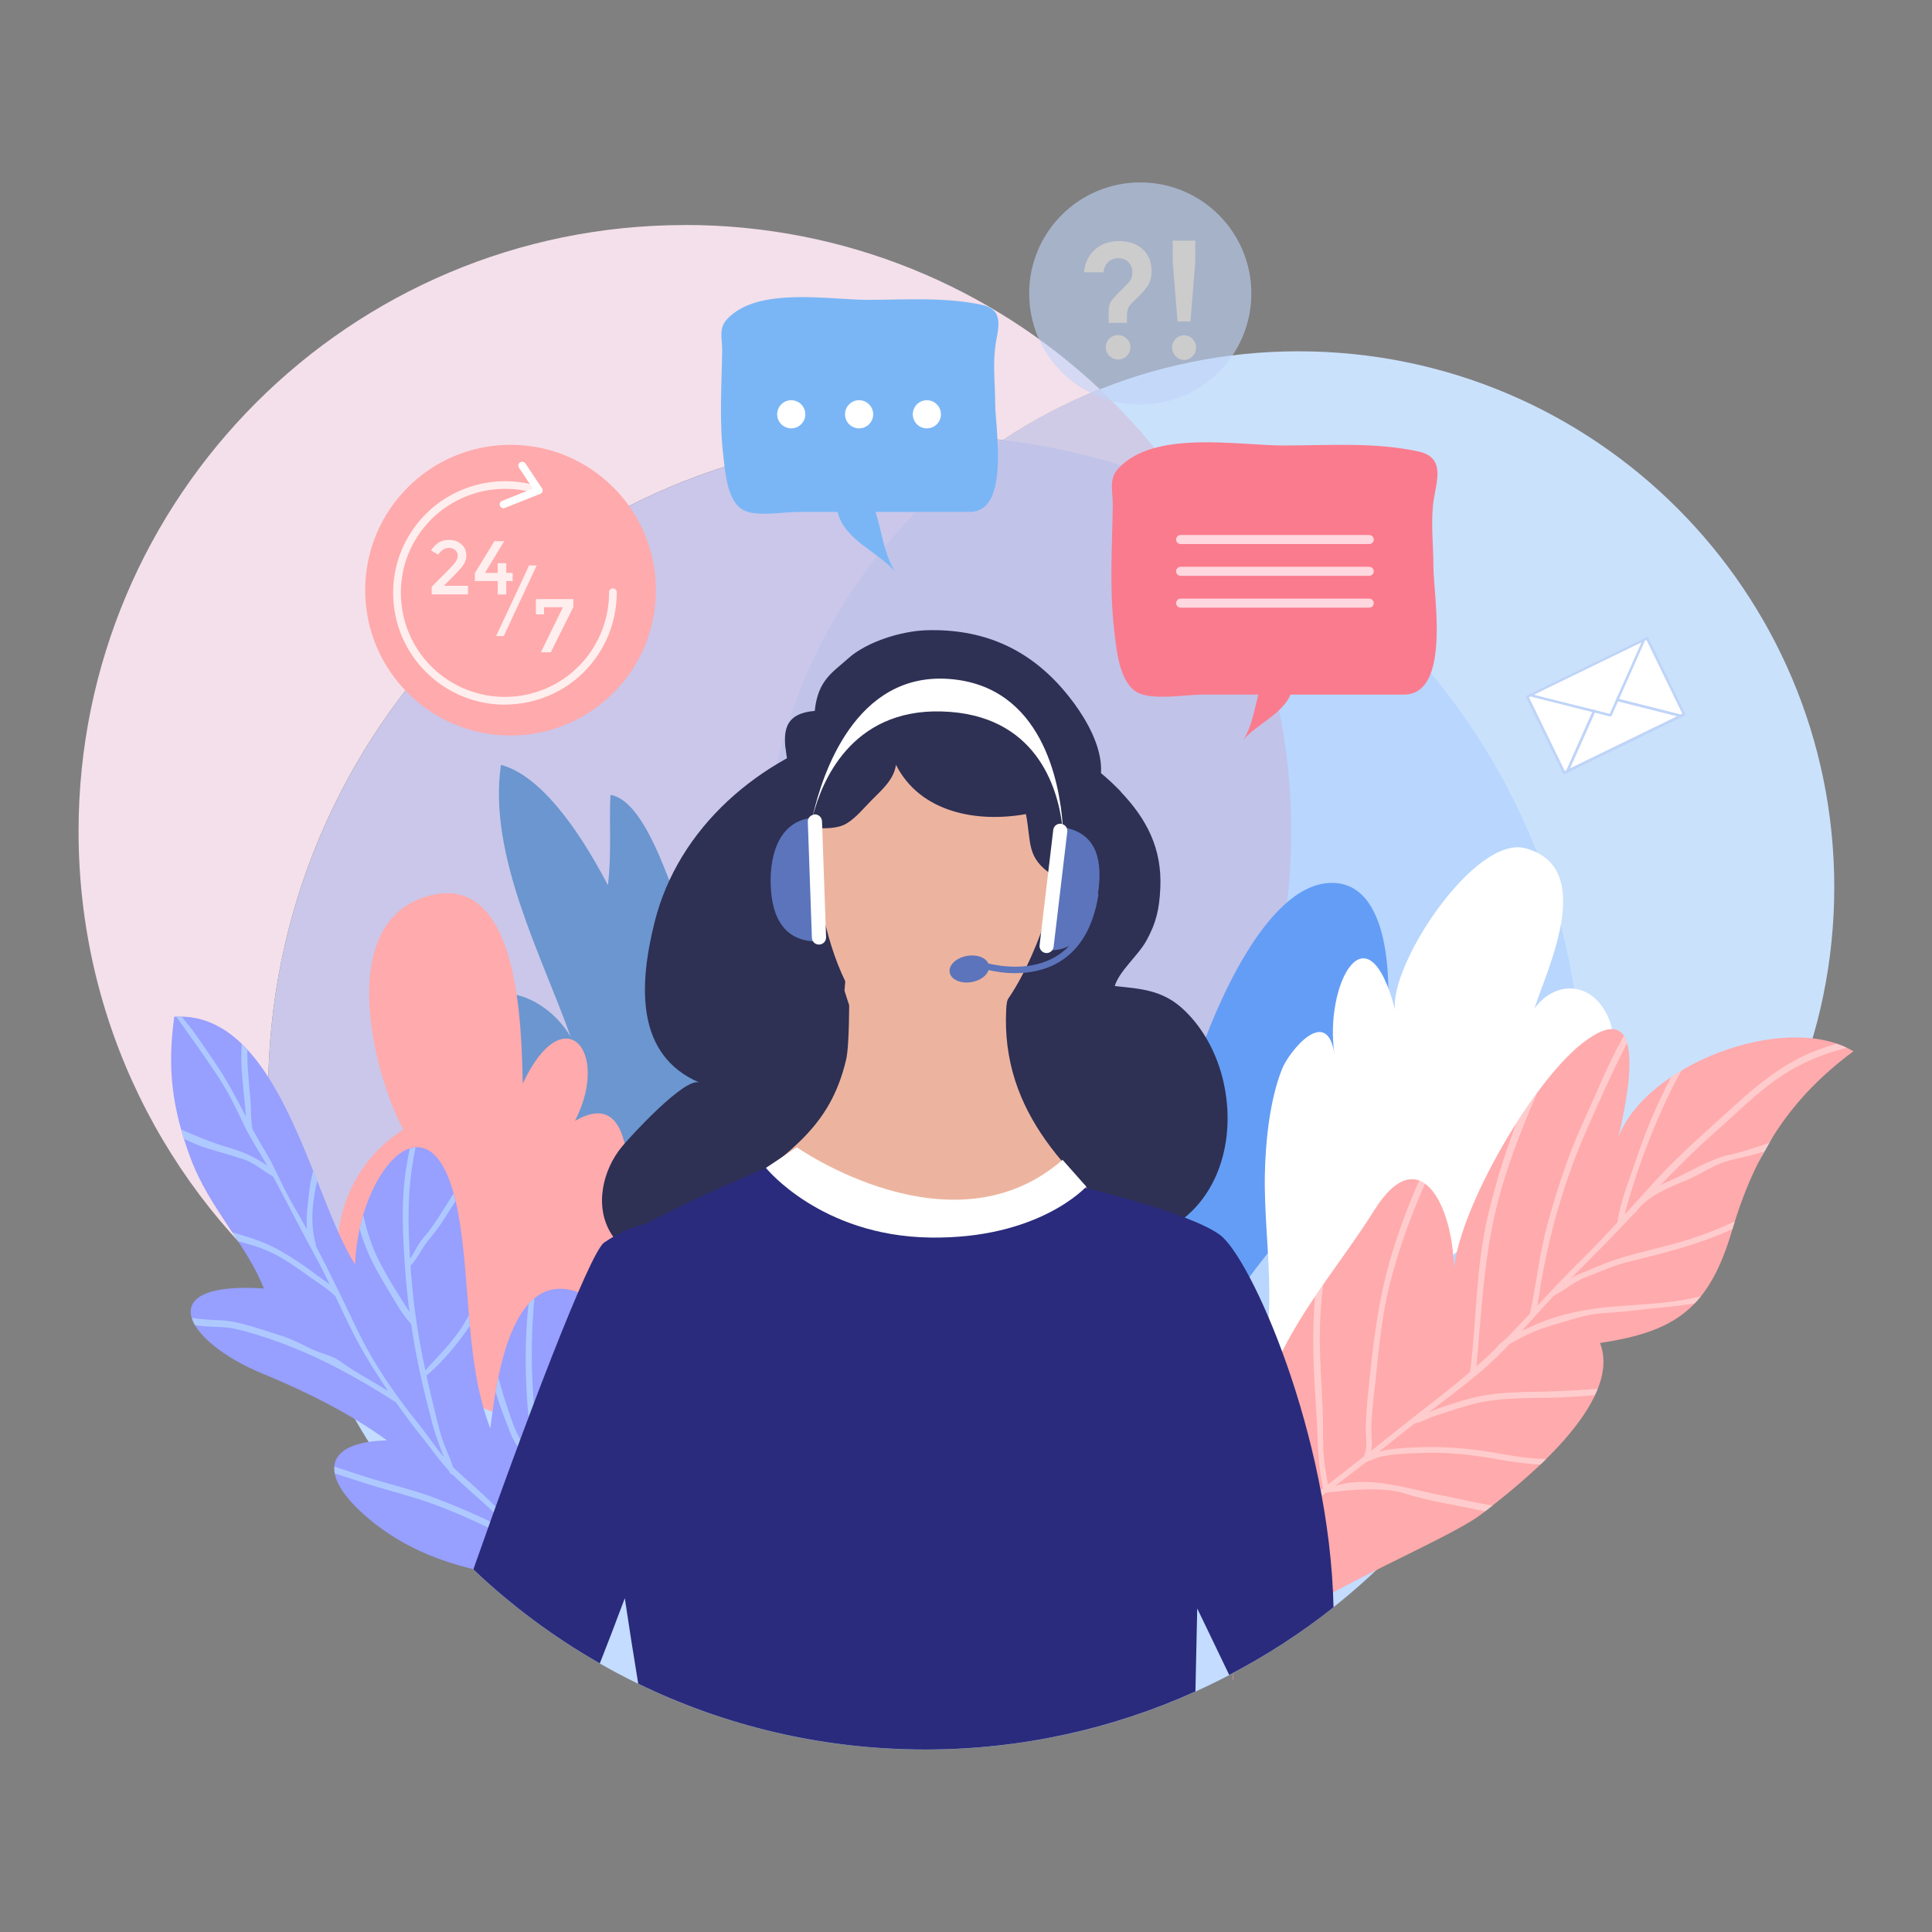 <svg overflow="hidden" viewBox="0, 0, 256, 256" id="3d5b3c37-8ed2-4b55-9da8-92db8630463f" xmlns="http://www.w3.org/2000/svg" xmlns:xlink="http://www.w3.org/1999/xlink" xmlns:xml="http://www.w3.org/XML/1998/namespace" version="1.1"><rect x="0" y="0" width="256" height="256" fill="#808080" stroke="none"/><defs /><g><g id="a"><g id="b"><g><path d="M243.05 117.54 C243.05 156.75 211.27 188.53 172.06 188.53 C132.85 188.53 101.07 156.75 101.07 117.54 C101.07 78.33 132.85 46.55 172.06 46.55 C211.27 46.55 243.05 78.34 243.05 117.54" style="fill:#CAE1FC;" /><path d="M40.03 172.47 C44.61 186.13 52.49 198.28 62.72 207.97 C67.77 212.76 73.39 216.95 79.48 220.42 C81.14 221.38 82.84 222.27 84.57 223.11 C96.06 228.7 108.96 231.83 122.59 231.83 C143.04 231.83 161.84 224.78 176.69 212.97 C187 204.78 195.42 194.31 201.16 182.31 C192.27 186.31 182.42 188.54 172.04 188.54 C158.17 188.54 145.22 184.56 134.29 177.68 C121.74 185.79 106.79 190.5 90.74 190.5 C71.51 190.5 53.85 183.74 40.03 172.47" style="fill:#C3DCFF;" /><path d="M157.07 64.81 C148.15 89.59 139.51 146.77 134.3 177.68 C145.24 184.56 158.18 188.54 172.05 188.54 C182.43 188.54 192.28 186.31 201.17 182.31 C206.61 170.95 209.66 158.22 209.66 144.78 C209.66 108.94 188.01 78.17 157.07 64.81" style="fill:#B8D6FE;" /><path d="M90.75 29.82 C46.38 29.82 10.41 65.79 10.41 110.16 C10.41 135.3 21.95 157.74 40.03 172.47 C37.11 163.77 35.53 154.46 35.53 144.77 C35.53 96.69 74.51 57.71 122.59 57.71 C126.07 57.71 129.51 57.91 132.89 58.31 C136.9 55.65 141.2 53.39 145.74 51.58 C131.37 38.08 112.03 29.81 90.75 29.81" style="fill:#F4E0EA;" /><path d="M145.74 51.59 C141.21 53.4 136.91 55.66 132.89 58.32 C139.33 67.35 149.79 67.35 157.07 64.81 C153.77 60 149.97 55.57 145.73 51.59" style="fill:#CFCBE7;" /><path d="M122.6 57.72 C74.52 57.72 35.54 96.7 35.54 144.78 C35.54 154.46 37.12 163.78 40.04 172.48 C53.87 183.75 71.52 190.51 90.75 190.51 C106.8 190.51 121.76 185.8 134.3 177.69 C134.3 156.01 132.89 99.38 132.89 58.33 C129.51 57.93 126.08 57.73 122.59 57.73" style="fill:#CAC7EA;" /><path d="M132.89 58.32 C113.71 71.03 101.06 92.81 101.06 117.54 C101.06 142.27 114.33 165.11 134.3 177.68 C156.44 163.37 171.09 138.48 171.09 110.16 C171.09 93.34 165.92 77.72 157.08 64.81 C149.51 61.54 141.39 59.32 132.9 58.32" style="fill:#C2C3E9;" /></g><g><circle cx="67.65" cy="78.2" r="19.26" style="fill:#FFAAAC;" /><g opacity="0.8"><path d="M60.35 74.46 C60.55 74.18 60.65 73.91 60.65 73.62 C60.65 73.33 60.54 73.1 60.33 72.9 C60.12 72.7 59.84 72.6 59.51 72.6 C58.93 72.6 58.45 72.9 58.07 73.49 L57.11 72.94 C57.42 72.48 57.76 72.13 58.13 71.89 C58.5 71.65 58.98 71.54 59.57 71.54 C60.16 71.54 60.68 71.73 61.12 72.1 C61.56 72.47 61.79 72.98 61.79 73.63 C61.79 73.99 61.7 74.34 61.51 74.67 C61.32 75 60.98 75.42 60.47 75.94 L58.82 77.62 L62.02 77.62 L62.02 78.76 L57.2 78.76 L57.2 77.75 L59.34 75.6 C59.82 75.12 60.16 74.74 60.36 74.46 z" style="fill:white;" /><path d="M65.95 75.91 L65.95 74.62 L67.08 74.62 L67.08 75.91 L67.93 75.91 L67.93 76.99 L67.08 76.99 L67.08 78.77 L65.95 78.77 L65.95 76.99 L62.92 76.99 L62.92 75.94 L65.51 71.71 L66.81 71.71 L64.26 75.91 L65.94 75.91 z" style="fill:white;" /><path d="M70.11 74.92 L71.12 74.92 L66.75 84.28 L65.74 84.28 L70.11 74.92 z" style="fill:white;" /><path d="M71.01 81.41 L71.01 79.38 L75.97 79.38 L75.97 80.44 L72.98 86.43 L71.67 86.43 L74.59 80.46 L72.09 80.46 L72.09 81.41 L71.01 81.41 z" style="fill:white;" /></g><g opacity="0.8"><path d="M66.89 93.37 C63.63 93.37 60.36 92.3 57.63 90.11 C54.55 87.63 52.61 84.1 52.18 80.17 C51.75 76.24 52.88 72.37 55.36 69.29 C59.21 64.5 65.71 62.57 71.55 64.5 C71.82 64.59 71.96 64.88 71.87 65.14 C71.78 65.41 71.5 65.55 71.23 65.46 C65.8 63.67 59.74 65.46 56.16 69.92 C53.85 72.79 52.8 76.39 53.2 80.05 C53.6 83.71 55.4 87 58.27 89.31 C64.2 94.07 72.9 93.12 77.66 87.19 C79.64 84.72 80.72 81.63 80.7 78.47 C80.7 78.19 80.92 77.96 81.21 77.96 C81.49 77.96 81.72 78.19 81.72 78.47 C81.74 81.86 80.58 85.19 78.46 87.83 C75.54 91.47 71.24 93.36 66.9 93.36 z" style="fill:white;" /></g><path d="M66.72 67.35 C66.52 67.35 66.33 67.23 66.25 67.03 C66.15 66.77 66.27 66.47 66.53 66.37 L70.61 64.74 L68.77 61.98 C68.61 61.75 68.68 61.43 68.91 61.27 C69.14 61.11 69.46 61.18 69.62 61.41 L71.81 64.69 C71.9 64.82 71.92 64.98 71.87 65.12 C71.82 65.27 71.71 65.39 71.57 65.44 L66.91 67.3 C66.85 67.32 66.78 67.34 66.72 67.34 z" style="fill:white;" /></g><g><path d="M96.1 141.49 C95.1 134.28 93.5 128.26 90.56 121.54 C88.83 117.58 85.58 106.07 80.89 105.33 C80.7 108.84 81.06 113.37 80.55 117.29 C76.48 109.51 71.47 102.7 66.38 101.35 C64.62 113.29 71.88 126.8 75.63 137.42 C73.9 134.41 70.58 131.87 67.15 131.63 C65.57 143.61 72.75 158.4 80.34 164.87 C79.09 164.67 77.65 165.14 76.46 164.99 C74.69 173.62 88.76 182.65 97.08 186.17 C96.74 184.28 96.41 182.39 96.1 180.49 C101.2 168.93 97.71 153.2 96.09 141.5 z" style="fill:#6B96CF;" /><path d="M74.91 190.2 C64.91 187.14 52.02 183.47 46.55 172.87 C42.41 164.85 45.7 154.43 53.45 149.7 C49.51 142.38 44.21 122.07 56.86 118.69 C68.89 115.48 69.09 136.25 69.27 143.57 C74.67 132.05 80.97 139.2 76.19 148.52 C84.1 143.95 83.37 156.37 83.15 161.23 C82.48 175.77 81.16 188.83 83.08 203.21 L74.91 190.19 z" style="fill:#FFAAAC;" /><path d="M92.02 209.02 C77.23 209.46 60.1 211.21 48.26 200.72 C42.17 195.32 42.98 191.05 51.28 190.86 C46.34 187.25 40.45 184.34 34.76 182 C24.42 177.74 19.9 169.73 34.96 170.73 C32.76 165.05 27.69 159.98 25.3 153.6 C22.82 146.97 22.13 141.66 23.09 134.72 C37.08 133.85 41.24 158.44 47.05 167.56 C47.51 154.61 57.78 143.38 60.82 161.37 C62.37 170.54 61.69 180.79 64.97 189.29 C65.7 183.59 67.42 168.99 75.69 170.95 C79.34 171.82 79.84 175.53 80.53 178.94 C82.37 188.12 82.52 200.01 89.87 206.34 L92.01 209.03 z" style="fill:#979FFF;" /><path d="M81.2 209.37 C80.26 208.98 79.31 208.59 78.37 208.19 C75.98 204.64 74.2 201.13 72.79 197.04 C71.39 192.99 70.89 188.65 70.62 184.39 C70.36 180.32 70.43 176.11 70.81 172.04 C70.54 172.26 70.28 172.51 70.03 172.79 C69.59 176.84 69.56 180.96 69.82 185.16 C70 188.06 70.38 190.96 71.03 193.79 C70.65 193.28 70.24 192.78 69.9 192.28 C68.99 190.97 68.34 189.7 67.81 188.2 C67.13 186.26 66.52 184.41 66.04 182.51 C65.9 183.17 65.78 183.82 65.67 184.45 C65.99 185.52 66.36 186.59 66.78 187.66 C67.29 188.95 67.63 190.18 68.38 191.36 C69.3 192.81 70.6 194.11 71.42 195.61 C71.45 195.66 71.49 195.7 71.53 195.72 C71.74 196.48 71.97 197.23 72.23 197.98 C73.47 201.55 75.04 204.68 77.19 207.68 C76.43 207.34 75.68 207.01 74.93 206.66 C74.6 206.5 74.28 206.32 73.96 206.15 C73.93 206.11 73.88 206.08 73.82 206.06 C73.79 206.06 73.77 206.04 73.74 206.04 C70.03 203.97 66.8 200.69 63.77 197.81 C62.54 196.64 61.23 195.58 60.02 194.39 C59.59 192.93 58.8 191.52 58.4 190.04 C57.77 187.73 57.22 185.38 56.68 183.05 C56.62 182.78 56.57 182.5 56.5 182.23 C56.56 182.23 56.62 182.2 56.67 182.15 C58.77 180.29 60.67 178.08 62.25 175.67 C62.21 175.21 62.17 174.74 62.13 174.28 C61.92 174.66 61.71 175.03 61.49 175.4 C60.12 177.68 58.13 179.61 56.36 181.58 C55.46 177.41 54.82 173.23 54.49 168.97 C54.46 168.54 54.43 168.12 54.4 167.7 C55.31 166.8 55.83 165.49 56.65 164.49 C57.51 163.44 58.26 162.48 58.98 161.32 C59.42 160.6 59.89 159.88 60.36 159.16 C60.27 158.8 60.19 158.45 60.1 158.12 C59.66 158.84 59.22 159.56 58.76 160.27 C57.92 161.57 57.16 162.83 56.13 163.98 C55.39 164.8 54.96 165.89 54.34 166.8 C54.07 162.8 53.99 158.85 54.57 154.85 C54.71 153.91 54.88 152.98 55.06 152.05 C54.8 152.07 54.55 152.12 54.29 152.2 C54.13 153.02 53.98 153.83 53.84 154.66 C53.11 159.18 53.37 163.65 53.68 168.19 C53.81 170.09 54.01 171.97 54.26 173.84 C52.83 171.62 51.41 169.39 50.21 167.04 C49.21 165.08 48.6 163.05 48.14 160.97 C47.96 161.57 47.79 162.19 47.65 162.83 C47.97 163.95 48.36 165.06 48.83 166.12 C49.68 168.04 50.76 169.79 51.83 171.59 C52.62 172.91 53.39 174.31 54.47 175.41 C54.78 177.5 55.15 179.59 55.6 181.67 C56.1 184.01 56.69 186.34 57.3 188.66 C57.7 190.2 58.27 191.63 58.82 193.08 C57.6 191.63 56.55 190.01 55.36 188.55 C52.26 184.72 49.36 180.46 47.24 176.01 C45.48 172.32 43.72 168.66 41.83 165.04 C41.85 164.98 41.86 164.92 41.84 164.85 C41.08 162.21 41.37 159.27 42.03 156.45 C41.86 156.01 41.68 155.57 41.5 155.12 C41.26 156.03 41.07 156.95 40.97 157.89 C40.82 159.3 40.53 161.19 40.67 162.88 C39.83 161.39 38.95 159.91 38.14 158.4 C37.64 157.46 37.19 156.5 36.73 155.55 C36.25 154.55 35.77 153.59 35.2 152.66 C34.6 151.67 34.03 150.65 33.48 149.64 C33.2 148.49 33.3 147.09 33.21 146.04 C33.04 144.17 32.86 142.3 32.78 140.42 C32.76 139.97 32.76 139.53 32.78 139.08 C32.54 138.81 32.28 138.56 32.03 138.32 C31.97 139.3 31.96 140.27 32 141.23 C32.1 143.35 32.39 145.46 32.56 147.57 C32.56 147.69 32.58 147.82 32.59 147.95 C31.31 145.51 30.04 143.06 28.46 140.77 C27.21 138.95 25.99 137.02 24.57 135.33 C24.41 135.14 24.25 134.94 24.09 134.73 C23.85 134.73 23.6 134.73 23.35 134.73 C23.96 135.54 24.52 136.36 25 137.03 C26.42 138.99 27.8 140.98 29.12 143.01 C30.39 144.96 31.36 147.04 32.36 149.13 C33.25 150.99 34.41 152.68 35.42 154.47 C33.84 153.34 32.23 152.62 30.21 152.03 C28.04 151.39 26.03 150.56 24.03 149.67 C24.15 150.08 24.26 150.49 24.39 150.91 C25.45 151.42 26.53 151.88 27.67 152.23 C29.21 152.7 30.76 153.1 32.29 153.62 C33.78 154.12 34.85 155.17 36.19 155.9 C38.11 159.47 39.93 163.09 41.88 166.64 C42.52 167.8 43.1 168.98 43.68 170.17 C43.12 169.75 42.52 169.37 42.02 168.99 C40.39 167.74 38.74 166.63 36.95 165.62 C35.01 164.53 32.89 163.91 30.77 163.27 C31.04 163.67 31.31 164.08 31.57 164.48 C32.6 164.76 33.64 165.05 34.64 165.41 C36.67 166.15 38.61 167.44 40.35 168.71 C41.67 169.68 43.27 170.61 44.45 171.77 C45.64 174.3 46.81 176.85 48.23 179.28 C49.24 181.02 50.31 182.68 51.42 184.32 C49.33 182.98 47.09 181.86 45.09 180.39 C43.96 179.56 42.57 179.37 41.31 178.77 C39.9 178.09 38.57 177.37 37.06 176.92 C34.29 176.09 31.72 175 28.78 174.92 C27.68 174.89 26.55 174.78 25.42 174.62 C25.51 174.93 25.65 175.26 25.84 175.59 C26.11 175.63 26.39 175.67 26.65 175.7 C28.16 175.87 29.68 175.75 31.17 176.08 C32.88 176.47 34.49 176.98 36.14 177.55 C41.91 179.55 47.31 182.5 52.45 185.81 C53.53 187.34 54.65 188.84 55.84 190.33 C57.08 191.88 58.15 193.46 59.5 194.9 C59.53 194.98 59.55 195.05 59.58 195.12 C59.64 195.29 59.78 195.35 59.91 195.34 C59.94 195.37 59.96 195.4 59.99 195.43 C61.56 196.98 63.29 198.38 64.89 199.9 C66.56 201.49 68.31 203.08 70.18 204.5 C68.75 203.71 67.35 202.81 65.95 202.11 C63.39 200.81 60.75 199.7 58.08 198.66 C55.16 197.52 52.13 196.81 49.14 195.9 C47.53 195.41 45.93 194.85 44.33 194.33 C44.3 194.62 44.31 194.92 44.37 195.24 C45.89 195.74 47.41 196.23 48.93 196.71 C51.92 197.65 54.93 198.36 57.87 199.47 C60.96 200.64 63.97 202.01 66.91 203.53 C68.92 204.57 70.99 206.15 73.26 206.57 C73.89 206.94 74.53 207.29 75.19 207.6 C76.54 208.23 77.91 208.83 79.29 209.42 C79.93 209.42 80.57 209.41 81.22 209.39 z" opacity="0.8" style="fill:#B4D3FF;" /></g><g><path d="M154.31 171.66 C153.18 162.14 155.45 150.04 158.67 140.5 C160.84 134.05 167.58 117.46 176.12 117 C185.69 116.48 184.56 135.57 182.69 141.8 C179.95 150.93 174.53 158.09 168.5 165.43 C162.79 172.39 158.15 180.37 152.52 187.01 L154.31 171.67 z" style="fill:#649DF6;" /><path d="M203.31 133.66 C205.88 130.05 210.63 129.88 212.9 134.39 C215.1 138.77 212.41 140.91 210.51 143.96 C204.66 153.31 199.29 161.02 190.72 167.79 C182.52 174.25 172.63 178.03 165.05 185.72 C170.22 176.91 167.41 165.66 167.6 155.65 C167.69 151.14 168.26 145.69 169.89 141.62 C170.81 139.32 175.83 133.11 176.82 139.67 C175.45 130.6 181.13 119.59 184.86 133.81 C184.05 127.89 195.43 110.54 202.18 112.41 C211.66 115.03 204.87 128.67 203.31 133.67 z" style="fill:white;" /><path d="M163.9 211.84 C164.72 202.83 165.1 193.72 167.51 185.18 C170.13 175.91 177.09 168.36 182.1 160.36 C188 150.94 192.48 159.52 192.66 168.03 C193.64 159.51 203.18 143.29 209.66 138.24 C218.45 131.4 215.83 144.97 214.41 150.8 C217.94 141.02 236.69 133.96 245.59 139.3 C237.2 145.51 232.52 152.83 229.51 163.03 C226.47 173.35 222.05 176.45 212.01 177.95 C215.12 185.98 201.47 196.65 196.3 200.63 C190.47 205.12 162.32 215.53 163.4 222.77 L163.9 211.83 z" style="fill:#FFAAAC;" /><path d="M229.1 153.01 C226.33 153.7 223.88 155.33 221.27 156.45 C220.88 156.62 220.45 156.82 220 157.06 C222.31 154.64 224.67 152.3 227.21 150.06 C230.95 146.76 234.34 143.16 238.89 140.94 C240.78 140.01 242.7 139.36 244.69 138.83 C244.26 138.62 243.8 138.45 243.33 138.29 C242.42 138.56 241.52 138.87 240.65 139.2 C236.54 140.77 233.11 143.51 229.9 146.44 C226.36 149.67 222.7 152.8 219.46 156.34 C218.06 157.87 216.67 159.41 215.26 160.95 C216.66 155.7 218.6 150.44 220.9 145.54 C221.49 144.28 222.13 143.05 222.81 141.85 C222.34 142.13 221.87 142.42 221.43 142.72 C220.9 143.74 220.39 144.77 219.91 145.8 C218.66 148.47 217.6 151.22 216.67 154.01 C215.83 156.51 214.65 159.34 214.32 161.97 C212.72 163.7 211.1 165.42 209.42 167.07 C207.45 169 205.58 171.01 203.7 173.01 C203.92 171.95 204.05 170.83 204.22 169.83 C204.63 167.48 205.13 165.15 205.72 162.84 C206.88 158.31 208.44 153.75 210.34 149.47 C212.01 145.71 213.69 141.9 215.59 138.24 C215.48 137.86 215.34 137.53 215.17 137.26 C213.04 141 211.41 145.15 209.62 149.06 C207.75 153.16 206.36 157.53 205.14 161.87 C204.01 165.88 203.61 170.02 202.72 174.07 C201.79 175.06 200.86 176.04 199.92 177.01 C199.7 177.24 199.46 177.46 199.23 177.68 C198.79 178 198.42 178.35 198.19 178.71 C197.35 179.51 196.5 180.3 195.63 181.06 C196.32 173.89 196.6 166.64 198.38 159.63 C199.69 154.47 201.6 149.57 203.73 144.74 C202.78 146.02 201.84 147.39 200.93 148.83 C199.39 152.81 198.15 156.93 197.18 160.98 C195.54 167.8 195.67 174.98 194.79 181.79 C192.72 183.56 190.59 185.24 188.4 186.92 C187.92 187.29 183.3 190.94 181.67 192.25 C181.86 191.51 181.75 190.73 181.73 189.93 C181.66 187.78 181.98 185.58 182.21 183.44 C182.7 178.95 183.05 174.4 184.19 170.01 C185.38 165.44 186.94 161.08 188.82 156.85 C188.58 156.68 188.32 156.54 188.06 156.44 C186.47 159.98 185.14 163.63 184.06 167.43 C182.93 171.41 182.34 175.31 181.84 179.41 C181.58 181.56 181.36 183.71 181.16 185.86 C181.06 186.94 181 188.02 180.97 189.1 C180.94 190.26 181.27 191.63 180.8 192.73 C180.77 192.81 180.77 192.88 180.78 192.94 C180.66 193.03 177.32 195.68 176.06 196.63 L175.94 196.72 C175.79 195.59 175.56 194.5 175.44 193.35 C175.26 191.49 175.33 189.6 175.29 187.73 C175.2 184.28 174.89 180.85 174.88 177.39 C174.88 174.94 175.03 172.55 175.33 170.2 C174.97 170.72 174.61 171.25 174.25 171.78 C174.13 173.17 174.06 174.56 174.03 175.93 C173.94 179.6 174.16 183.27 174.41 186.93 C174.65 190.44 174.53 193.76 175.33 197.18 C173.72 198.4 172.11 199.62 170.47 200.81 C169.49 201.52 168.42 202.11 167.37 202.72 C166.77 203.07 165.95 204.24 165.13 203.82 C164.8 203.65 164.51 204.15 164.84 204.33 C165.65 204.77 166.32 204.29 167.02 203.8 C168.85 202.52 170.78 201.41 172.59 200.09 C173.64 199.32 174.68 198.55 175.72 197.78 C175.79 197.87 182.34 196.7 186.04 197.87 C189.27 198.9 192.66 199.38 195.98 200.1 C196.25 200.16 196.53 200.21 196.81 200.26 C197.12 200.02 197.45 199.76 197.8 199.49 C195.52 199.15 193.23 198.56 191.15 198.17 C186.62 197.31 181.5 195.46 176.92 196.88 C178.29 195.85 179.66 194.8 181.01 193.74 C181.71 193.51 182.34 193.13 183.13 192.98 C184.79 192.66 186.42 192.6 188.1 192.53 C191.43 192.38 194.75 192.71 198.04 193.3 C200.06 193.66 202.09 193.97 204.13 194.07 C204.39 193.83 204.64 193.58 204.89 193.33 C201.88 193.31 198.92 192.57 195.95 192.17 C193.06 191.78 190.25 191.66 187.34 191.8 C186.08 191.86 184.89 191.92 183.65 192.13 C183.32 192.19 183 192.29 182.68 192.41 C183.1 192.07 183.52 191.75 183.93 191.41 C185.09 190.46 186.26 189.53 187.45 188.61 C188.42 188.43 189.22 187.9 190.21 187.59 C191.82 187.08 193.39 186.52 195.02 186.09 C198.92 185.06 202.84 185.32 206.83 185.16 C208.33 185.1 209.84 184.99 211.34 184.87 C211.47 184.59 211.59 184.3 211.7 184.02 C209.28 184.21 206.84 184.35 204.42 184.4 C201.1 184.46 198.03 184.46 194.81 185.3 C193.42 185.66 192.07 186.13 190.71 186.58 C190.25 186.74 189.78 186.95 189.31 187.16 C191.5 185.48 193.7 183.81 195.83 182.06 C196.68 181.36 197.48 180.62 198.27 179.86 C198.35 179.84 198.41 179.78 198.44 179.7 C198.97 179.18 199.49 178.65 200 178.11 C200.69 177.7 201.44 177.35 201.79 177.15 C203.43 176.24 205.16 175.76 206.94 175.23 C208.87 174.66 210.53 174.1 212.58 173.99 C214.48 173.89 216.37 173.66 218.26 173.45 C220.39 173.22 222.5 173.07 224.57 172.7 C224.86 172.4 225.14 172.08 225.4 171.75 C221.58 172.75 217.27 172.83 213.39 173.16 C209.98 173.45 206.44 174.18 203.29 175.6 C202.94 175.76 202.34 176.01 201.67 176.32 C203.09 174.76 204.48 173.18 205.93 171.66 C205.94 171.66 205.96 171.66 205.97 171.65 C207.43 170.88 208.56 169.84 210.14 169.23 C211.97 168.53 213.79 167.69 215.69 167.22 C219.58 166.27 223.53 165.29 227.27 163.83 C228.04 163.53 228.8 163.21 229.56 162.87 C229.66 162.52 229.77 162.18 229.88 161.84 C228.03 162.72 226.11 163.46 224.18 164.1 C220.86 165.19 217.4 165.82 214.09 166.9 C212.48 167.43 210.92 168.16 209.35 168.78 C208.89 168.96 208.48 169.19 208.1 169.45 C210.93 166.59 213.79 163.77 216.52 160.8 C216.6 160.78 216.67 160.74 216.73 160.65 C216.84 160.48 216.97 160.33 217.1 160.18 C217.29 159.98 217.47 159.78 217.66 159.58 C219.25 158.08 221.67 157.12 223.52 156.36 C225.03 155.74 226.37 154.81 227.89 154.2 C229.25 153.65 230.8 153.42 232.21 153.04 C232.74 152.9 233.27 152.74 233.79 152.58 C234 152.19 234.23 151.81 234.45 151.43 C232.73 152.04 230.95 152.58 229.1 153.05 z" opacity="0.4" style="fill:white;" /></g><g><path d="M148.52 104.93 C151.98 108.57 153.97 112.45 153.75 117.61 C153.63 120.42 153.2 122.31 151.91 124.63 C150.79 126.65 148.32 128.64 147.71 130.66 C151.12 131.01 154.01 131.17 156.74 133.69 C165.41 141.69 165.1 159.7 152.22 163.92 C150.08 164.62 147.16 164.9 145.25 164.04 C149.64 161.71 154.75 169.9 151.01 173.9 C146.61 178.6 136.25 178.36 130.28 178.38 C123.43 178.41 113.07 179.13 107.68 174.43 C103.57 170.83 101.62 163.55 100.9 158.54 C99.02 162.4 97.03 167.26 92.57 168.52 C88.24 169.75 83.21 167.09 80.96 163.43 C78.72 159.8 79.89 154.99 82.4 151.95 C83.62 150.48 90.8 142.65 92.68 143.45 C84.26 139.83 84.62 130.67 86.73 122.22 C93.03 96.96 129.76 85.78 148.18 104.55 C148.3 104.67 148.4 104.78 148.52 104.9 z" style="fill:#2E3054;" /><path d="M114.3 117.81 C111.75 120.16 113.05 136.47 112.1 140.47 C109.98 149.42 104.57 152.48 97.75 158.06 C93.3 161.71 107.59 190.21 115.56 192.23 C119.07 193.12 121.83 195.03 125.7 195.58 C129.73 196.15 134.03 195.84 137.93 195.58 C144.95 195.11 155.58 167.4 151.13 163.72 C140.89 155.27 132.06 146.49 133.43 132.37 C134.47 121.64 120.51 112.09 114.29 117.82 z" style="fill:#ECB49F;" /><path d="M111.9 131.26 L112.68 121.88 C118.9 116.15 134.68 119.58 133.64 130.31 C133.63 130.39 133.57 132.2 133.56 132.27 C132.49 136.96 128.88 142.27 123.02 142.61 C116.11 143 113.86 137.59 111.9 131.27 z" style="fill:#ECB49F;" /><path d="M142.45 105.34 C142.45 105.34 138.13 138.54 123.91 138.72 C111.16 138.88 107.82 120.03 107.37 106.94 C106.86 92.28 108.39 87.9 126.22 87.79 C143.4 87.69 142.45 105.33 142.45 105.33 z" style="fill:#ECB49F;" /><path d="M104.09 99.11 C104.2 100.15 104.42 101.28 104.61 102.45 C100.61 102.2 100.75 106.96 103.41 108.64 C104.55 109.36 106.31 109.53 107.71 109.67 C109.12 109.81 110.97 109.84 112.17 109.12 C113.45 108.36 114.58 106.93 115.64 105.88 C116.92 104.61 118.46 103.24 118.72 101.34 C121.94 107.69 129.49 109.04 135.94 107.87 C136.69 111.65 135.92 113.65 139.53 116 C143.02 118.26 143.72 116.44 146.74 114.58 C147.55 111.59 145.41 108.21 143.74 106.82 C148.28 102.78 144.86 96.01 140.9 91.4 C136.03 85.74 130 83.31 122.79 83.51 C119.46 83.61 114.84 85.02 112.35 87.28 C110.41 89.04 108.36 90.09 107.96 94.2 C104.3 94.49 103.81 96.47 104.07 99.09 z" style="fill:#2E3054;" /><path d="M158.64 213.13 L162.88 221.94 C167.78 219.38 172.41 216.38 176.7 212.97 C176.19 190.03 165.74 166.66 161.65 163.63 C157.56 160.6 143.05 157.21 143.05 157.21 C143.05 157.21 123.24 171.97 101.49 154.76 C101.49 154.76 92.52 158.46 85.5 162.2 C83.83 162.51 81.97 163.35 80.06 164.64 C78.11 165.96 69.38 188.98 62.72 207.96 C67.77 212.75 73.39 216.94 79.48 220.41 C80.52 217.78 81.64 214.85 82.79 211.77 C83.36 215.57 83.95 219.37 84.57 223.1 C96.06 228.69 108.96 231.82 122.59 231.82 C135.35 231.82 147.48 229.07 158.4 224.13 L158.64 213.12 z" style="fill:#2A2B7C;" /><path d="M140.8 153.69 L143.94 157.23 C143.94 157.23 137.67 164.22 123.2 163.98 C108.72 163.75 101.49 154.75 101.49 154.75 L105.58 152.02 C105.58 152.02 126.14 166.48 140.8 153.68 z" style="fill:white;" /><path d="M108.66 124.75 C104.12 124.91 102.28 121.84 102.12 117.31 C101.96 112.77 103.54 108.49 108.08 108.33 L108.66 124.76 z" style="fill:#5B74BB;" /><path d="M140.43 109.55 L138.49 125.87 C139.74 126.02 140.79 125.8 141.68 125.33 C141.16 125.87 140.59 126.33 139.95 126.72 C136.59 128.75 132.47 128.03 130.95 127.66 C130.6 126.87 129.43 126.43 128.14 126.66 C126.7 126.91 125.67 127.89 125.84 128.85 C126.01 129.81 127.31 130.38 128.75 130.13 C129.89 129.93 130.76 129.28 130.99 128.54 C131.79 128.73 133.05 128.95 134.53 128.95 C136.34 128.95 138.46 128.61 140.38 127.45 C143.13 125.79 144.86 122.82 145.54 118.62 C145.55 118.53 145.54 118.44 145.49 118.37 C145.52 118.19 145.54 118.01 145.57 117.83 C146.11 113.32 144.93 110.09 140.42 109.56 z" style="fill:#5B74BB;" /><path d="M140.81 109.22 C140.39 103.69 138.1 90.93 125.84 89.97 C113.27 88.98 108.92 102.79 107.73 107.97 C107.32 108.08 107.02 108.45 107.04 108.89 L107.58 124.26 C107.6 124.78 108.03 125.18 108.55 125.16 C109.07 125.14 109.47 124.71 109.46 124.19 L108.92 108.82 C108.9 108.3 108.47 107.9 107.95 107.91 C107.88 107.91 107.82 107.94 107.76 107.96 C108.86 103.72 112.71 93.94 124.76 94.27 C137.33 94.61 140.12 104.43 140.73 109.19 C140.68 109.18 140.64 109.15 140.6 109.15 C140.08 109.09 139.62 109.46 139.56 109.97 L137.75 125.24 C137.69 125.76 138.06 126.22 138.57 126.28 C139.08 126.34 139.55 125.97 139.61 125.46 L141.42 110.19 C141.47 109.75 141.21 109.37 140.82 109.22 z" style="fill:white;" /></g><g><path d="M189.99 66.15 C190.37 63.65 191.52 60.61 187.97 59.83 C182.19 58.56 176.07 59.03 170.18 59.03 C163.95 59.03 152.94 56.93 148.19 62.07 C146.86 63.51 147.47 65.08 147.45 66.96 C147.37 72.45 146.99 77.94 147.63 83.42 C147.91 85.8 148.23 90.28 150.61 91.69 C152.61 92.87 157 92.04 159.26 92.04 L166.74 92.04 C166.2 94.06 165.88 96.25 164.77 98.02 C166.43 96.01 169.86 94.68 171.01 92.04 L186.01 92.04 C188.23 92.04 189.37 90.39 189.92 88.11 C190.93 83.91 189.94 77.53 189.94 75.21 C189.94 72.29 189.54 69.04 189.98 66.15 z" style="fill:#FA7B8D;" /><g><path d="M182.03 71.49 C182.03 71.82 181.76 72.09 181.43 72.09 L156.44 72.09 C156.11 72.09 155.84 71.82 155.84 71.49 C155.84 71.16 156.11 70.89 156.44 70.89 L181.43 70.89 C181.76 70.89 182.03 71.16 182.03 71.49 L182.03 71.49 z" style="fill:#FFD7DF;" /><path d="M182.03 75.7 C182.03 76.03 181.76 76.3 181.43 76.3 L156.44 76.3 C156.11 76.3 155.84 76.03 155.84 75.7 C155.84 75.37 156.11 75.1 156.44 75.1 L181.43 75.1 C181.76 75.1 182.03 75.37 182.03 75.7 L182.03 75.7 z" style="fill:#FFD7DF;" /><path d="M182.03 79.92 C182.03 80.25 181.76 80.52 181.43 80.52 L156.44 80.52 C156.11 80.52 155.84 80.25 155.84 79.92 C155.84 79.59 156.11 79.32 156.44 79.32 L181.43 79.32 C181.76 79.32 182.03 79.59 182.03 79.92 L182.03 79.92 z" style="fill:#FFD7DF;" /></g></g><g opacity="0.6"><g><circle cx="151.09" cy="38.89" r="14.72" style="fill:#BFD4F8;" /><path d="M149.32 42.78 L146.9 42.78 L146.9 41.45 C146.9 40.87 146.97 40.44 147.1 40.15 C147.23 39.87 147.53 39.49 147.99 39.03 L149.55 37.44 C149.88 37.08 150.04 36.63 150.04 36.09 C150.04 35.55 149.87 35.1 149.53 34.75 C149.19 34.39 148.75 34.21 148.21 34.21 C147.67 34.21 147.22 34.38 146.85 34.72 C146.49 35.06 146.28 35.52 146.22 36.08 L143.63 36.08 C143.77 34.79 144.27 33.77 145.12 33.04 C145.97 32.3 147.03 31.94 148.29 31.94 C149.55 31.94 150.59 32.29 151.39 33 C152.19 33.71 152.59 34.69 152.59 35.96 C152.59 36.83 152.35 37.56 151.89 38.14 C151.62 38.49 151.41 38.74 151.27 38.88 C151.13 39.03 150.94 39.21 150.71 39.44 C150.47 39.67 150.28 39.86 150.11 40.03 C149.95 40.2 149.81 40.34 149.71 40.46 C149.46 40.78 149.33 41.23 149.33 41.81 L149.33 42.79 z M148.16 47.63 C147.71 47.63 147.32 47.47 147 47.16 C146.67 46.85 146.51 46.47 146.51 46.03 C146.51 45.59 146.67 45.2 146.99 44.88 C147.31 44.56 147.7 44.4 148.14 44.4 C148.58 44.4 148.98 44.56 149.3 44.87 C149.63 45.18 149.79 45.56 149.79 46.01 C149.79 46.46 149.63 46.84 149.31 47.16 C148.99 47.48 148.6 47.64 148.16 47.64 z" style="fill:white;" /><path d="M156.9 47.69 C156.46 47.69 156.09 47.53 155.78 47.21 C155.47 46.89 155.31 46.51 155.31 46.06 C155.31 45.61 155.47 45.23 155.78 44.91 C156.09 44.59 156.47 44.43 156.9 44.43 C157.33 44.43 157.71 44.59 158.02 44.91 C158.33 45.23 158.49 45.61 158.49 46.06 C158.49 46.51 158.33 46.89 158.02 47.21 C157.71 47.53 157.33 47.69 156.9 47.69 z M155.39 31.89 L158.38 31.89 L158.38 34.71 L157.74 42.59 L156.03 42.59 L155.39 34.71 L155.39 31.89 z" style="fill:white;" /></g></g><g><rect x="203.92" y="87.88" width="17.67" height="11.2" transform="matrix(0.899, -0.438, 0.438, 0.899, -19.46, 102.51)" style="fill:white;" /><path d="M223.31 94.58 L218.41 84.51 C218.37 84.42 218.26 84.39 218.17 84.43 L217.75 84.64 L217.75 84.64 L202.71 91.96 L202.71 91.96 L202.29 92.17 C202.2 92.21 202.16 92.32 202.21 92.41 L207.11 102.48 C207.15 102.57 207.26 102.6 207.35 102.56 L207.77 102.36 L207.77 102.36 L222.81 95.04 L222.81 95.04 L223.23 94.83 C223.32 94.79 223.35 94.68 223.31 94.59 z M221.21 95.4 L208.05 101.8 L211.33 94.43 L213.35 94.94 C213.35 94.94 213.43 94.94 213.47 94.93 C213.51 94.91 213.54 94.88 213.55 94.84 L214.39 92.94 L222.21 94.91 L221.21 95.4 z M211.47 94.11 L212.23 92.4 L214.04 92.86 L213.28 94.57 L211.47 94.11 z M214.19 92.53 L212.17 92.02 C212.09 92 212 92.04 211.97 92.12 L211.12 94.02 L203.3 92.05 L216.06 85.84 L217.47 85.16 L214.19 92.53 z M202.6 92.39 L202.8 92.29 L210.97 94.35 L207.55 102.05 L207.34 102.15 L202.6 92.4 z M222.71 94.67 L214.54 92.61 L217.96 84.91 L218.17 84.81 L222.91 94.56 L222.7 94.66 z" style="fill:#BFD4F8;" /><path d="M210.66 93.9 L213.29 94.56 L214.25 92.4 L217.47 85.16 C217.47 85.16 203.33 92 203.31 92.05 C203.29 92.1 210.66 93.9 210.66 93.9 z" style="fill:white;" /></g><g><path d="M131.89 45.79 C132.21 43.67 133.19 41.08 130.17 40.41 C125.25 39.33 120.04 39.73 115.03 39.73 C109.72 39.73 100.36 37.94 96.32 42.31 C95.19 43.53 95.71 44.87 95.69 46.48 C95.62 51.16 95.29 55.82 95.85 60.49 C96.09 62.52 96.36 66.33 98.39 67.53 C100.09 68.54 103.82 67.83 105.75 67.83 L110.98 67.83 C111.86 71.56 116.47 73.18 118.6 75.75 C117.13 73.41 116.84 70.42 116.02 67.83 L128.52 67.83 C130.41 67.83 131.38 66.43 131.85 64.48 C132.71 60.9 131.87 55.48 131.87 53.5 C131.87 51.01 131.53 48.25 131.91 45.79 z" style="fill:#7AB6F6;" /><path d="M106.71 54.9 C106.71 55.93 105.87 56.76 104.84 56.76 C103.81 56.76 102.98 55.92 102.98 54.9 C102.98 53.88 103.81 53.03 104.84 53.03 C105.87 53.03 106.71 53.87 106.71 54.9 z" style="fill:white;" /><path d="M115.7 54.9 C115.7 55.93 114.86 56.76 113.83 56.76 C112.8 56.76 111.97 55.92 111.97 54.9 C111.97 53.88 112.8 53.03 113.83 53.03 C114.86 53.03 115.7 53.87 115.7 54.9 z" style="fill:white;" /><path d="M124.68 54.9 C124.68 55.93 123.84 56.76 122.81 56.76 C121.78 56.76 120.95 55.92 120.95 54.9 C120.95 53.88 121.78 53.03 122.81 53.03 C123.84 53.03 124.68 53.87 124.68 54.9 z" style="fill:white;" /></g></g></g></g></svg>